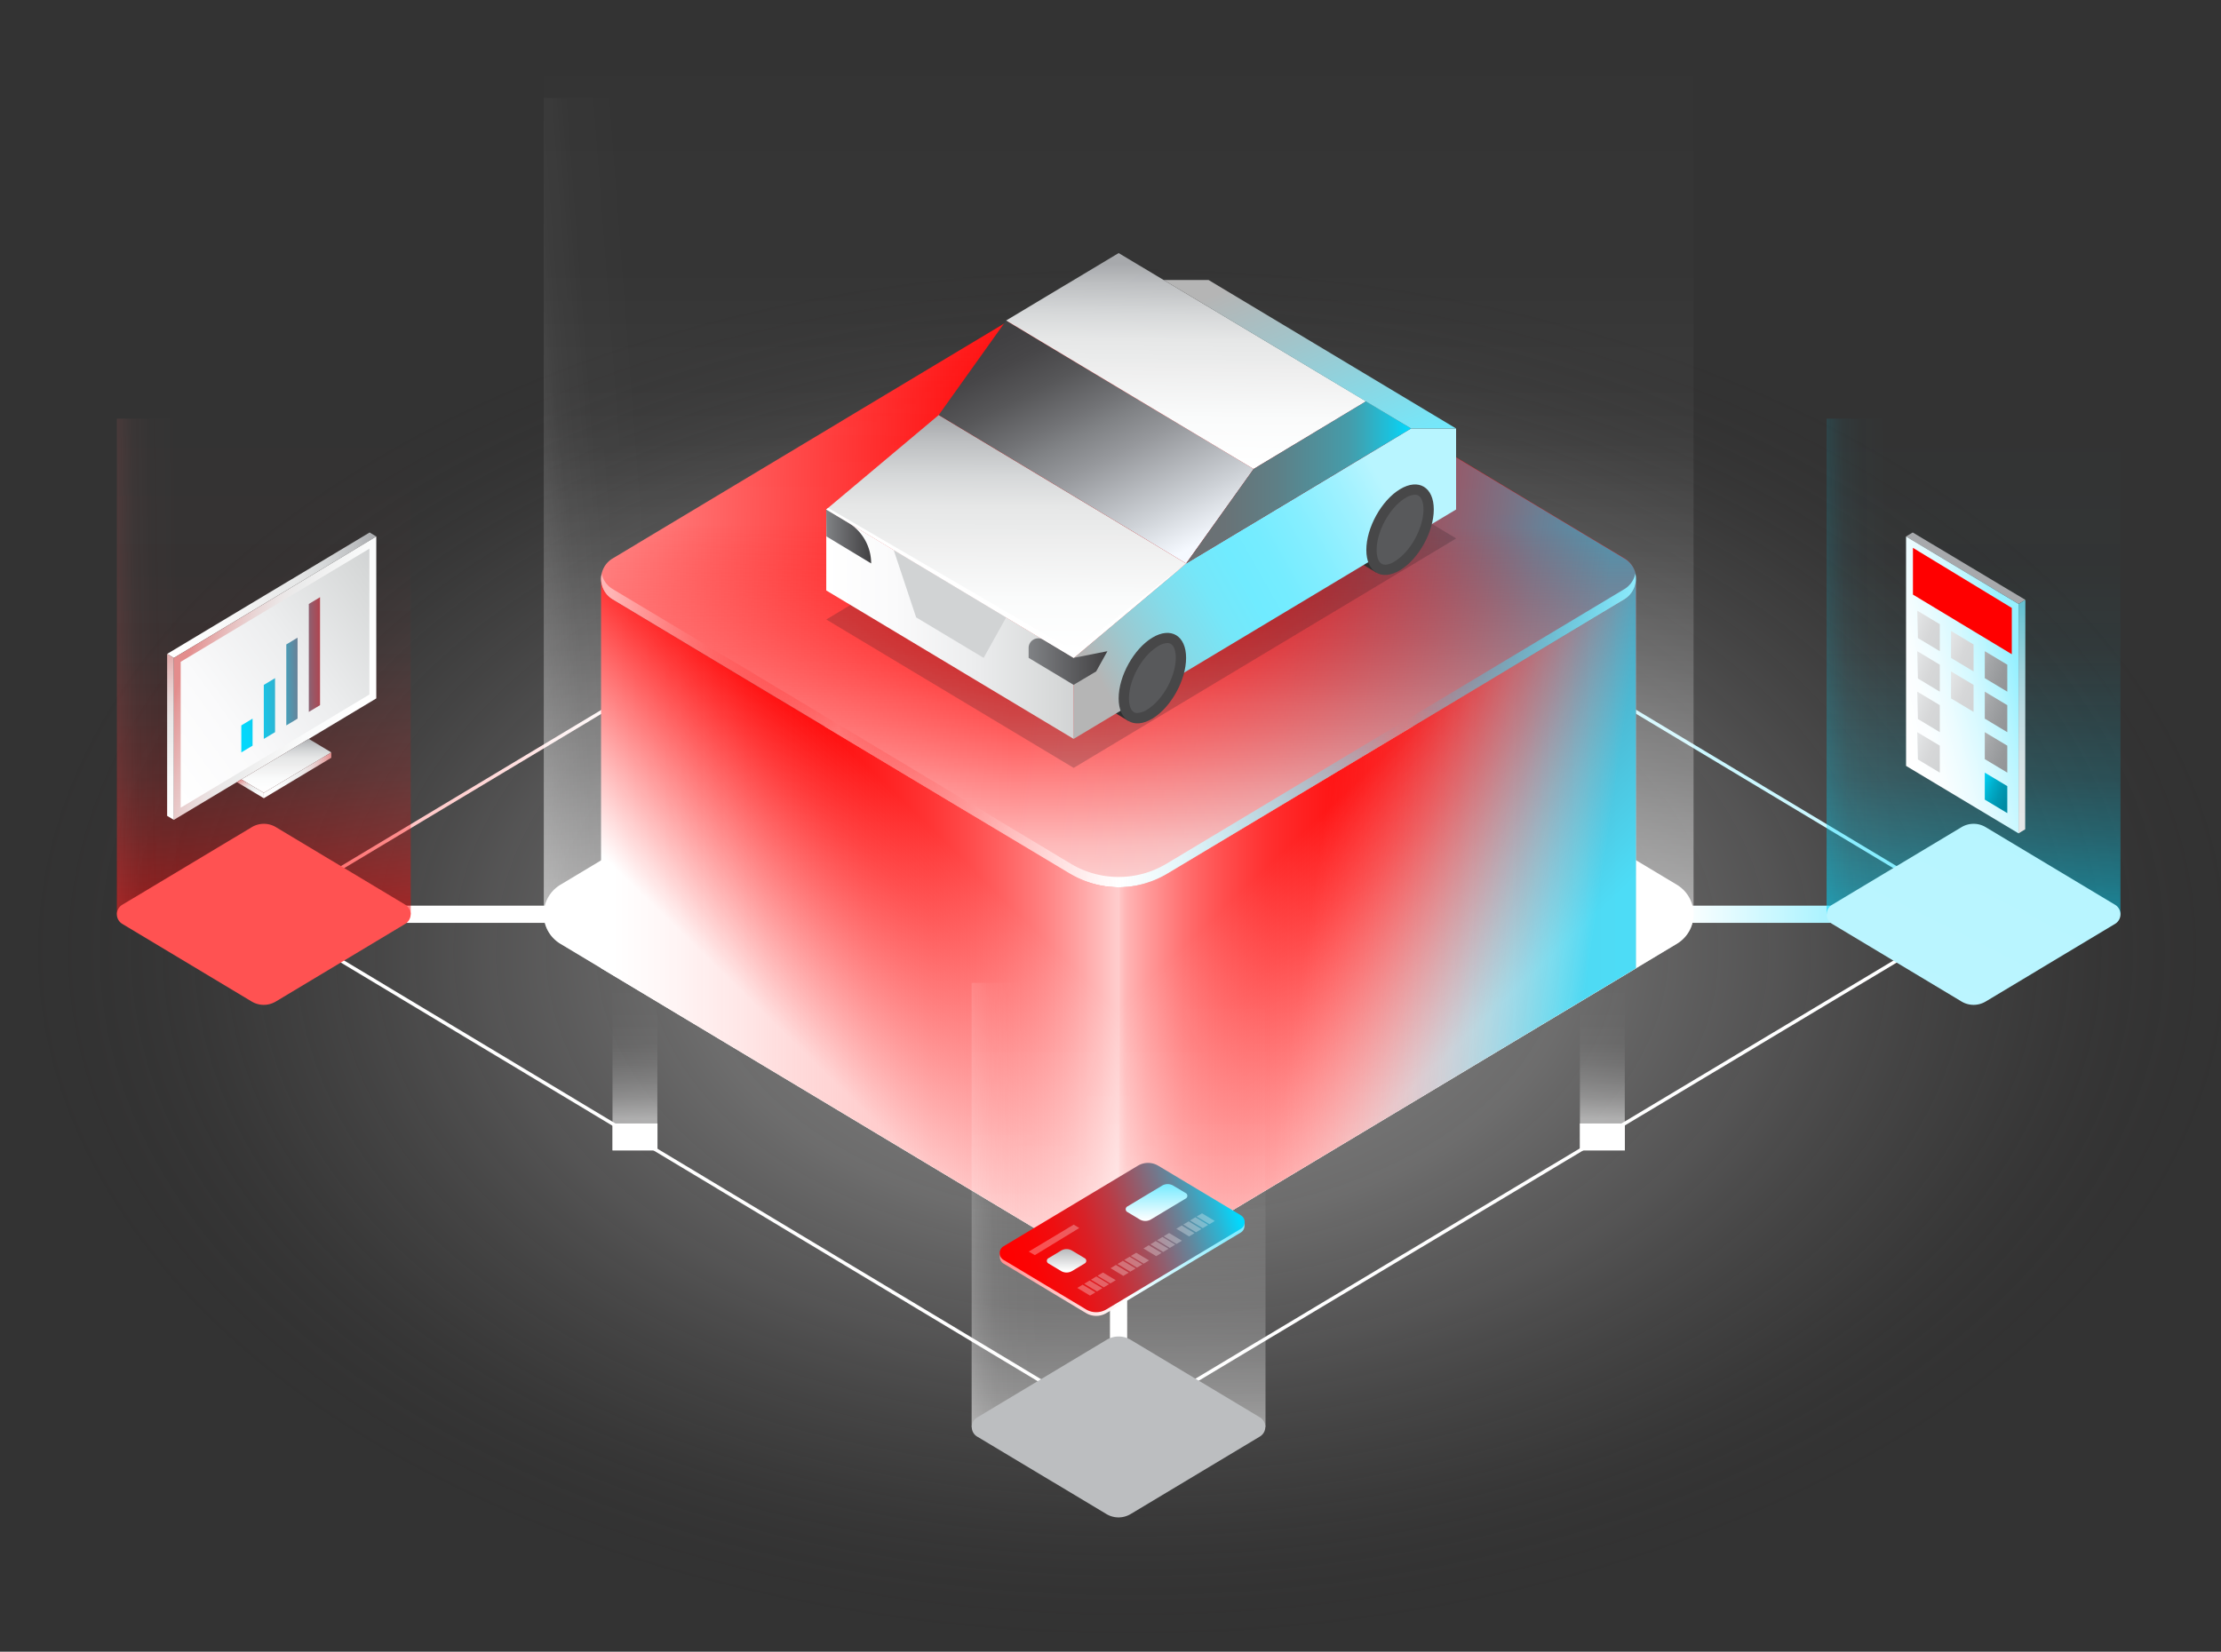 <svg xmlns="http://www.w3.org/2000/svg" xmlns:xlink="http://www.w3.org/1999/xlink" width="820.532" height="610.373" viewBox="0 0 820.532 610.373"><rect x="0" y="0" width="820.532" height="610.373" fill="#333333" stroke="none"/><defs><style>.a{fill:url(#a);}.b,.bs{fill:#fff;}.c{fill:url(#b);}.d{fill:url(#c);}.e{fill:url(#d);}.f{fill:url(#f);}.g{fill:url(#g);}.h{fill:url(#h);}.i{fill:url(#i);}.j{fill:url(#j);}.k{fill:url(#k);}.l{fill:url(#l);}.m{fill:url(#m);}.n{fill:url(#n);}.o{fill:url(#o);}.p{fill:url(#p);}.q{fill:url(#q);}.r{fill:#231f20;opacity:0.22;}.s{fill:#303030;}.t{fill:url(#r);}.u{fill:url(#s);}.v{fill:url(#t);}.w{fill:url(#u);}.x{fill:url(#v);}.y{fill:url(#w);}.z{fill:url(#x);}.aa{fill:#474748;}.ab{fill:#58595b;}.ac{fill:url(#y);}.ad{fill:url(#z);}.ae{fill:#d1d3d4;}.af{fill:url(#aa);}.ag{fill:url(#ab);}.ah{fill:url(#ac);}.ai{fill:url(#ad);}.aj{fill:url(#ae);}.ak{fill:url(#af);}.al{fill:url(#ag);}.am{fill:url(#ah);}.an{fill:url(#ai);}.ao{fill:url(#aj);}.ap{fill:url(#ak);}.aq{fill:url(#al);}.ar{fill:url(#am);}.as{fill:url(#an);}.at{fill:url(#ao);}.au{fill:url(#ap);}.av{fill:url(#aq);}.aw{fill:url(#ar);}.ax{fill:url(#as);}.ay{fill:url(#at);}.az{fill:url(#au);}.ba{fill:url(#av);}.bb{fill:url(#aw);}.bc{fill:url(#ax);}.bd{fill:url(#ay);}.be{fill:url(#az);}.bf{fill:url(#ba);}.bg{fill:url(#bb);}.bh{fill:url(#bc);}.bi{fill:url(#bd);}.bj{fill:url(#be);}.bk{fill:url(#bf);}.bl{fill:url(#bg);}.bm{fill:url(#bk);}.bn{fill:url(#bm);}.bo{fill:url(#bn);}.bp{fill:url(#bo);}.bq{fill:url(#bp);}.br{fill:url(#bq);}.bs{opacity:0.3;}</style><radialGradient id="a" cx="418.226" cy="351.644" r="547.796" gradientTransform="translate(107.118 188.481) scale(0.744 0.464)" gradientUnits="userSpaceOnUse"><stop offset="0" stop-color="#fff" stop-opacity="0.4"/><stop offset="0.2" stop-color="#f6f6f6" stop-opacity="0.38"/><stop offset="0.4" stop-color="#dddcdc" stop-opacity="0.341"/><stop offset="0.59" stop-color="#b2b0b1" stop-opacity="0.259"/><stop offset="0.79" stop-color="#757373" stop-opacity="0.149"/><stop offset="0.99" stop-color="#282425" stop-opacity="0.012"/><stop offset="1" stop-color="#231f20" stop-opacity="0"/></radialGradient><linearGradient id="b" x1="-47.14" y1="0.5" x2="48.14" y2="0.5" gradientUnits="objectBoundingBox"><stop offset="0" stop-color="#fff"/><stop offset="0.15" stop-color="#fcffff"/><stop offset="0.28" stop-color="#f1fdff"/><stop offset="0.4" stop-color="#e0faff"/><stop offset="0.52" stop-color="#c7f7ff"/><stop offset="0.63" stop-color="#a7f2ff"/><stop offset="0.74" stop-color="#80edff"/><stop offset="0.84" stop-color="#52e6ff"/><stop offset="0.95" stop-color="#1edeff"/><stop offset="1" stop-color="#00daff"/></linearGradient><linearGradient id="c" x1="0.069" y1="0.5" x2="0.931" y2="0.5" gradientUnits="objectBoundingBox"><stop offset="0" stop-color="#ffb5b5"/><stop offset="0.45" stop-color="#ffd4d4"/><stop offset="1" stop-color="#fff"/></linearGradient><linearGradient id="d" x1="0.5" y1="0.812" x2="0.5" y2="0.025" gradientUnits="objectBoundingBox"><stop offset="0" stop-color="#fff" stop-opacity="0.502"/><stop offset="0.06" stop-color="#fff" stop-opacity="0.42"/><stop offset="0.17" stop-color="#fff" stop-opacity="0.29"/><stop offset="0.29" stop-color="#fff" stop-opacity="0.188"/><stop offset="0.42" stop-color="#fff" stop-opacity="0.102"/><stop offset="0.56" stop-color="#fff" stop-opacity="0.039"/><stop offset="0.74" stop-color="#fff" stop-opacity="0.012"/><stop offset="1" stop-color="#fff" stop-opacity="0"/></linearGradient><linearGradient id="f" y1="0.5" x2="1" y2="0.5" gradientUnits="objectBoundingBox"><stop offset="0" stop-color="#fff"/><stop offset="0.94" stop-color="#abf3ff"/></linearGradient><linearGradient id="g" x1="0.5" y1="0.719" x2="0.5" y2="0.009" xlink:href="#d"/><linearGradient id="h" x1="-0.083" y1="0.563" x2="0.186" y2="0.534" gradientUnits="objectBoundingBox"><stop offset="0" stop-color="#fff" stop-opacity="0.302"/><stop offset="0.01" stop-color="#fff" stop-opacity="0.29"/><stop offset="0.15" stop-color="#fff" stop-opacity="0.188"/><stop offset="0.31" stop-color="#fff" stop-opacity="0.102"/><stop offset="0.48" stop-color="#fff" stop-opacity="0.039"/><stop offset="0.69" stop-color="#fff" stop-opacity="0.012"/><stop offset="1" stop-color="#fff" stop-opacity="0"/></linearGradient><linearGradient id="i" x1="-10.047" y1="0.563" x2="-9.778" y2="0.534" xlink:href="#h"/><linearGradient id="j" x1="0.005" y1="0.495" x2="0.995" y2="0.505" gradientUnits="objectBoundingBox"><stop offset="0" stop-color="#ff8a8a"/><stop offset="0.4" stop-color="red"/></linearGradient><linearGradient id="k" x1="0.39" y1="0.346" x2="0.638" y2="0.693" gradientUnits="objectBoundingBox"><stop offset="0" stop-color="red"/><stop offset="0.29" stop-color="#ff3c3c"/><stop offset="0.94" stop-color="#ffd3d3"/><stop offset="1" stop-color="#ffe0e0"/></linearGradient><linearGradient id="l" x1="0.613" y1="0.347" x2="0.37" y2="0.675" gradientUnits="objectBoundingBox"><stop offset="0" stop-color="red"/><stop offset="0.25" stop-color="#ff3c3c"/><stop offset="0.83" stop-color="#ffd3d3"/><stop offset="1" stop-color="#fff"/></linearGradient><linearGradient id="m" x1="0.053" y1="0.466" x2="0.969" y2="0.536" gradientUnits="objectBoundingBox"><stop offset="0" stop-color="red" stop-opacity="0"/><stop offset="0.37" stop-color="red" stop-opacity="0"/><stop offset="0.55" stop-color="#aa4955" stop-opacity="0.231"/><stop offset="0.76" stop-color="#4f97b0" stop-opacity="0.478"/><stop offset="0.92" stop-color="#16c7e9" stop-opacity="0.639"/><stop offset="1" stop-color="#00daff" stop-opacity="0.698"/></linearGradient><linearGradient id="n" x1="0.907" y1="0.581" x2="0.373" y2="0.475" gradientUnits="objectBoundingBox"><stop offset="0" stop-color="#00daff" stop-opacity="0.698"/><stop offset="1" stop-color="#fff" stop-opacity="0"/></linearGradient><linearGradient id="o" x1="0.496" y1="0.991" x2="0.504" y2="0.028" gradientUnits="objectBoundingBox"><stop offset="0" stop-color="#fff" stop-opacity="0.8"/><stop offset="0.06" stop-color="#fff2f2" stop-opacity="0.761"/><stop offset="0.16" stop-color="#ffd0d0" stop-opacity="0.651"/><stop offset="0.3" stop-color="#ff9898" stop-opacity="0.478"/><stop offset="0.46" stop-color="#ff4b4b" stop-opacity="0.239"/><stop offset="0.6" stop-color="red" stop-opacity="0"/><stop offset="0.73" stop-color="#ff0f0f" stop-opacity="0.012"/><stop offset="0.83" stop-color="#ff3f3f" stop-opacity="0.051"/><stop offset="0.92" stop-color="#ff8f8f" stop-opacity="0.11"/><stop offset="1" stop-color="#fff" stop-opacity="0.2"/></linearGradient><linearGradient id="p" x1="0.013" y1="0.5" x2="0.984" y2="0.5" gradientUnits="objectBoundingBox"><stop offset="0" stop-color="red" stop-opacity="0"/><stop offset="0.05" stop-color="#ff0909" stop-opacity="0.031"/><stop offset="0.13" stop-color="#f22" stop-opacity="0.11"/><stop offset="0.22" stop-color="#ff4b4b" stop-opacity="0.239"/><stop offset="0.32" stop-color="#ff8484" stop-opacity="0.42"/><stop offset="0.43" stop-color="#ffcdcd" stop-opacity="0.639"/><stop offset="0.5" stop-color="#fff" stop-opacity="0.8"/><stop offset="0.51" stop-color="#fff0f0" stop-opacity="0.749"/><stop offset="0.58" stop-color="#ffb1b1" stop-opacity="0.561"/><stop offset="0.65" stop-color="#ff7b7b" stop-opacity="0.388"/><stop offset="0.72" stop-color="#ff4f4f" stop-opacity="0.251"/><stop offset="0.79" stop-color="#ff2c2c" stop-opacity="0.141"/><stop offset="0.86" stop-color="#ff1414" stop-opacity="0.059"/><stop offset="0.93" stop-color="#ff0505" stop-opacity="0.02"/><stop offset="1" stop-color="red" stop-opacity="0"/></linearGradient><linearGradient id="q" x1="0.004" y1="0.485" x2="0.995" y2="0.505" gradientUnits="objectBoundingBox"><stop offset="0" stop-color="#ffb5b5"/><stop offset="0.23" stop-color="red" stop-opacity="0"/><stop offset="0.23" stop-color="#ff0505" stop-opacity="0.02"/><stop offset="0.29" stop-color="#ff5050" stop-opacity="0.31"/><stop offset="0.35" stop-color="#ff8e8e" stop-opacity="0.561"/><stop offset="0.4" stop-color="#ffbfbf" stop-opacity="0.749"/><stop offset="0.45" stop-color="#ffe2e2" stop-opacity="0.89"/><stop offset="0.49" stop-color="#fff7f7" stop-opacity="0.969"/><stop offset="0.51" stop-color="#fff"/><stop offset="0.53" stop-color="#f7feff" stop-opacity="0.969"/><stop offset="0.57" stop-color="#e2fbff" stop-opacity="0.89"/><stop offset="0.61" stop-color="#bff6ff" stop-opacity="0.749"/><stop offset="0.66" stop-color="#8fefff" stop-opacity="0.561"/><stop offset="0.71" stop-color="#51e6ff" stop-opacity="0.322"/><stop offset="0.77" stop-color="#06dbff" stop-opacity="0.02"/><stop offset="0.78" stop-color="#00daff" stop-opacity="0"/><stop offset="1" stop-color="#94efff"/></linearGradient><linearGradient id="r" x1="0.016" y1="0.695" x2="0.866" y2="0.306" gradientUnits="objectBoundingBox"><stop offset="0" stop-color="#b5b5b5"/><stop offset="0.12" stop-color="#9cc8cf"/><stop offset="0.27" stop-color="#84dbe9"/><stop offset="0.4" stop-color="#75e7f9"/><stop offset="0.51" stop-color="#70ebff"/><stop offset="0.61" stop-color="#75ecff"/><stop offset="0.74" stop-color="#85eeff"/><stop offset="0.88" stop-color="#9ef1ff"/><stop offset="1" stop-color="#b8f5ff"/></linearGradient><linearGradient id="s" y1="0.5" x2="1" y2="0.5" gradientUnits="objectBoundingBox"><stop offset="0" stop-color="#fff"/><stop offset="0.28" stop-color="#fafafb"/><stop offset="0.6" stop-color="#ecedee"/><stop offset="0.94" stop-color="#d6d8d8"/><stop offset="1" stop-color="#d1d3d4"/></linearGradient><linearGradient id="t" x1="0.497" y1="0.975" x2="0.503" y2="0.01" gradientUnits="objectBoundingBox"><stop offset="0" stop-color="#fff"/><stop offset="0.23" stop-color="#fafbfb"/><stop offset="0.49" stop-color="#ededed"/><stop offset="0.51" stop-color="#ebecec"/><stop offset="0.62" stop-color="#e6e7e7"/><stop offset="0.75" stop-color="#d6d8d9"/><stop offset="0.9" stop-color="#bdbfc1"/><stop offset="1" stop-color="#a7a9ac"/></linearGradient><linearGradient id="u" x1="0.785" y1="0.948" x2="0.218" y2="0.056" gradientUnits="objectBoundingBox"><stop offset="0" stop-color="#f5f9ff"/><stop offset="0.17" stop-color="#cdd1d6"/><stop offset="0.43" stop-color="#96989c"/><stop offset="0.55" stop-color="#808285"/><stop offset="0.62" stop-color="#727376"/><stop offset="0.77" stop-color="#575759"/><stop offset="0.9" stop-color="#474648"/><stop offset="1" stop-color="#414042"/></linearGradient><linearGradient id="v" x1="0.49" y1="0.975" x2="0.51" y2="0.051" xlink:href="#t"/><linearGradient id="w" y1="0.5" x2="1" y2="0.5" gradientUnits="objectBoundingBox"><stop offset="0" stop-color="#6d6e71"/><stop offset="0.17" stop-color="#697276"/><stop offset="0.4" stop-color="#5e7f86"/><stop offset="0.64" stop-color="#4c94a0"/><stop offset="0.73" stop-color="#449dab"/><stop offset="0.79" stop-color="#38a8ba"/><stop offset="0.92" stop-color="#18c4e1"/><stop offset="1" stop-color="#00daff"/></linearGradient><linearGradient id="x" x1="0.186" y1="0.089" x2="0.944" y2="1.081" gradientUnits="objectBoundingBox"><stop offset="0" stop-color="#b5b5b5"/><stop offset="0.34" stop-color="#a1c5cb"/><stop offset="1" stop-color="#70ebff"/></linearGradient><linearGradient id="y" y1="0.5" x2="1" y2="0.5" gradientUnits="objectBoundingBox"><stop offset="0" stop-color="#808285"/><stop offset="1" stop-color="#414042"/></linearGradient><linearGradient id="z" x1="0" y1="0.5" x2="1" y2="0.5" xlink:href="#y"/><linearGradient id="aa" x1="0.5" y1="1.008" x2="0.5" y2="0.055" gradientUnits="objectBoundingBox"><stop offset="0" stop-color="#00daff" stop-opacity="0.502"/><stop offset="0.07" stop-color="#00daff" stop-opacity="0.4"/><stop offset="0.17" stop-color="#00daff" stop-opacity="0.278"/><stop offset="0.28" stop-color="#00daff" stop-opacity="0.169"/><stop offset="0.4" stop-color="#00daff" stop-opacity="0.102"/><stop offset="0.54" stop-color="#00daff" stop-opacity="0.039"/><stop offset="0.7" stop-color="#00daff" stop-opacity="0.012"/><stop offset="1" stop-color="#00daff" stop-opacity="0"/></linearGradient><linearGradient id="ab" x1="-0.258" y1="0.539" x2="0.437" y2="0.503" gradientUnits="objectBoundingBox"><stop offset="0" stop-color="#00daff" stop-opacity="0.502"/><stop offset="0.06" stop-color="#00daff" stop-opacity="0.42"/><stop offset="0.17" stop-color="#00daff" stop-opacity="0.29"/><stop offset="0.29" stop-color="#00daff" stop-opacity="0.188"/><stop offset="0.42" stop-color="#00daff" stop-opacity="0.102"/><stop offset="0.56" stop-color="#00daff" stop-opacity="0.039"/><stop offset="0.74" stop-color="#00daff" stop-opacity="0.012"/><stop offset="1" stop-color="#00daff" stop-opacity="0"/></linearGradient><linearGradient id="ac" x1="-33.421" y1="0.539" x2="-32.725" y2="0.503" xlink:href="#ab"/><linearGradient id="ad" x1="0.5" y1="1.008" x2="0.5" y2="0.055" gradientUnits="objectBoundingBox"><stop offset="0" stop-color="red" stop-opacity="0.502"/><stop offset="0.07" stop-color="red" stop-opacity="0.4"/><stop offset="0.17" stop-color="red" stop-opacity="0.278"/><stop offset="0.28" stop-color="red" stop-opacity="0.169"/><stop offset="0.4" stop-color="red" stop-opacity="0.102"/><stop offset="0.54" stop-color="red" stop-opacity="0.039"/><stop offset="0.7" stop-color="red" stop-opacity="0.012"/><stop offset="1" stop-color="red" stop-opacity="0"/></linearGradient><linearGradient id="ae" x1="-0.258" y1="0.539" x2="0.437" y2="0.503" gradientUnits="objectBoundingBox"><stop offset="0" stop-color="red" stop-opacity="0.502"/><stop offset="0.06" stop-color="#ff1616" stop-opacity="0.42"/><stop offset="0.17" stop-color="#ff3b3b" stop-opacity="0.29"/><stop offset="0.29" stop-color="#ff5a5a" stop-opacity="0.188"/><stop offset="0.42" stop-color="#ff7171" stop-opacity="0.102"/><stop offset="0.56" stop-color="#ff8282" stop-opacity="0.039"/><stop offset="0.74" stop-color="#ff8c8c" stop-opacity="0.012"/><stop offset="1" stop-color="#ff8f8f" stop-opacity="0"/></linearGradient><linearGradient id="af" x1="-10.144" y1="0.539" x2="-9.448" y2="0.503" xlink:href="#ae"/><linearGradient id="ag" x1="0.5" y1="1.008" x2="0.5" y2="0.055" gradientUnits="objectBoundingBox"><stop offset="0" stop-color="#fff" stop-opacity="0.502"/><stop offset="0.07" stop-color="#fff" stop-opacity="0.4"/><stop offset="0.17" stop-color="#fff" stop-opacity="0.278"/><stop offset="0.28" stop-color="#fff" stop-opacity="0.169"/><stop offset="0.4" stop-color="#fff" stop-opacity="0.102"/><stop offset="0.54" stop-color="#fff" stop-opacity="0.039"/><stop offset="0.7" stop-color="#fff" stop-opacity="0.012"/><stop offset="1" stop-color="#fff" stop-opacity="0"/></linearGradient><linearGradient id="ah" x1="-0.229" y1="0.542" x2="0.44" y2="0.503" xlink:href="#d"/><linearGradient id="ai" x1="-21.752" y1="0.542" x2="-21.083" y2="0.503" xlink:href="#d"/><radialGradient id="aj" cx="62.258" cy="121.946" r="114.472" gradientTransform="translate(10.931 -45.055) scale(0.616 0.616)" gradientUnits="userSpaceOnUse"><stop offset="0" stop-color="#fff"/><stop offset="0.18" stop-color="#fffcfc"/><stop offset="0.33" stop-color="#fff1f1"/><stop offset="0.48" stop-color="#ffe0e0"/><stop offset="0.61" stop-color="#ffc7c7"/><stop offset="0.74" stop-color="#ffa7a7"/><stop offset="0.87" stop-color="#ff8181"/><stop offset="0.99" stop-color="#ff5454"/><stop offset="1" stop-color="#ff5252"/></radialGradient><radialGradient id="ak" cx="179.315" cy="121.545" r="107.327" gradientTransform="translate(-133.62 -45.205) scale(0.616 0.616)" xlink:href="#b"/><radialGradient id="al" cx="120.698" cy="156.507" r="95.743" gradientTransform="translate(-61.384 -88.953) scale(0.616 0.616)" gradientUnits="userSpaceOnUse"><stop offset="0" stop-color="#fff"/><stop offset="0.27" stop-color="#fcfcfc"/><stop offset="0.5" stop-color="#f1f2f2"/><stop offset="0.72" stop-color="#e0e1e2"/><stop offset="0.92" stop-color="#c7c9cb"/><stop offset="1" stop-color="#bcbec0"/></radialGradient><linearGradient id="am" x1="0" y1="0.5" x2="1" y2="0.5" xlink:href="#t"/><linearGradient id="an" x1="0.87" y1="0.677" x2="0.118" y2="0.317" gradientUnits="objectBoundingBox"><stop offset="0" stop-color="#fff"/><stop offset="0.23" stop-color="#fafbfb"/><stop offset="0.49" stop-color="#ededed"/><stop offset="0.51" stop-color="#ebecec"/><stop offset="0.6" stop-color="#ebe7e7"/><stop offset="0.71" stop-color="#e9d7d7"/><stop offset="0.83" stop-color="#e7bebe"/><stop offset="0.96" stop-color="#e49b9b"/><stop offset="1" stop-color="#e38d8d"/></linearGradient><linearGradient id="ao" x1="0.01" y1="0.99" x2="1.001" y2="-0.001" xlink:href="#s"/><linearGradient id="ap" x1="0.5" y1="0.987" x2="0.5" y2="0.028" gradientUnits="objectBoundingBox"><stop offset="0" stop-color="#fff"/><stop offset="0.23" stop-color="#fafbfb"/><stop offset="0.49" stop-color="#ededed"/><stop offset="0.51" stop-color="#ebecec"/><stop offset="0.62" stop-color="#eae7e7"/><stop offset="0.77" stop-color="#e8d7d7"/><stop offset="0.92" stop-color="#e5bebe"/><stop offset="1" stop-color="#e3afaf"/></linearGradient><linearGradient id="aq" x1="0.503" y1="0.96" x2="0.496" y2="-0.016" xlink:href="#t"/><linearGradient id="ar" x1="0.936" y1="0.98" x2="0.16" y2="0" xlink:href="#an"/><linearGradient id="as" x1="0" y1="0.5" x2="1" y2="0.5" xlink:href="#an"/><linearGradient id="at" x1="-6.871" y1="1.548" x2="2.73" y2="0.183" gradientUnits="objectBoundingBox"><stop offset="0" stop-color="#00daff"/><stop offset="0.11" stop-color="#05d6fa"/><stop offset="0.23" stop-color="#13caec"/><stop offset="0.36" stop-color="#29b7d6"/><stop offset="0.5" stop-color="#4a9bb5"/><stop offset="0.64" stop-color="#73788c"/><stop offset="0.79" stop-color="#a54d5a"/><stop offset="0.93" stop-color="#e01a1f"/><stop offset="1" stop-color="red"/></linearGradient><linearGradient id="au" x1="-4.584" y1="1.447" x2="4.713" y2="-0.285" xlink:href="#at"/><linearGradient id="av" x1="-2.379" y1="1.275" x2="6.456" y2="-1.103" xlink:href="#at"/><linearGradient id="aw" x1="-0.336" y1="0.904" x2="7.599" y2="-2.939" xlink:href="#at"/><linearGradient id="ax" x1="-37.92" y1="0.5" x2="-36.92" y2="0.5" xlink:href="#t"/><linearGradient id="ay" x1="0.083" y1="0.769" x2="0.875" y2="0.258" gradientUnits="objectBoundingBox"><stop offset="0" stop-color="#fff"/><stop offset="0.18" stop-color="#fafeff"/><stop offset="0.38" stop-color="#ecfcff"/><stop offset="0.6" stop-color="#d6f9ff"/><stop offset="0.82" stop-color="#b6f5ff"/><stop offset="1" stop-color="#96f0ff"/></linearGradient><linearGradient id="az" x1="-45.615" y1="1.038" x2="-44.764" y2="-0.049" xlink:href="#at"/><linearGradient id="ba" x1="-679.81" y1="0.987" x2="-679.81" y2="0.028" gradientUnits="objectBoundingBox"><stop offset="0" stop-color="#e6e7e8"/><stop offset="0.16" stop-color="#e1e6e7"/><stop offset="0.34" stop-color="#d3e2e5"/><stop offset="0.53" stop-color="#bddbe1"/><stop offset="0.73" stop-color="#9dd1db"/><stop offset="0.94" stop-color="#74c5d3"/><stop offset="1" stop-color="#66c1d1"/></linearGradient><linearGradient id="bb" x1="1.095" y1="0.947" x2="-0.098" y2="0.038" gradientUnits="objectBoundingBox"><stop offset="0" stop-color="#d1d3d4"/><stop offset="0.44" stop-color="#d6d7d8"/><stop offset="0.93" stop-color="#e3e5e6"/><stop offset="1" stop-color="#e6e7e8"/></linearGradient><linearGradient id="bc" x1="1.089" y1="0.95" x2="-0.102" y2="0.04" xlink:href="#bb"/><linearGradient id="bd" x1="1.089" y1="0.95" x2="-0.102" y2="0.04" gradientUnits="objectBoundingBox"><stop offset="0" stop-color="#929496"/><stop offset="0.34" stop-color="#97999b"/><stop offset="0.74" stop-color="#a4a6a8"/><stop offset="1" stop-color="#b2b4b5"/></linearGradient><linearGradient id="be" x1="1.095" y1="0.948" x2="-0.098" y2="0.037" xlink:href="#bb"/><linearGradient id="bf" x1="1.089" y1="0.95" x2="-0.102" y2="0.04" xlink:href="#bb"/><linearGradient id="bg" x1="1.089" y1="0.949" x2="-0.102" y2="0.04" xlink:href="#bd"/><linearGradient id="bk" x1="1.095" y1="0.947" x2="-0.098" y2="0.037" xlink:href="#bb"/><linearGradient id="bm" x1="1.089" y1="0.95" x2="-0.102" y2="0.04" gradientUnits="objectBoundingBox"><stop offset="0" stop-color="#0089a1"/><stop offset="0.19" stop-color="#008da6"/><stop offset="0.41" stop-color="#0099b4"/><stop offset="0.63" stop-color="#00adca"/><stop offset="0.87" stop-color="#00c8ea"/><stop offset="1" stop-color="#00daff"/></linearGradient><linearGradient id="bn" y1="0.499" x2="1" y2="0.499" gradientUnits="objectBoundingBox"><stop offset="0" stop-color="#ff8f8f"/><stop offset="0.49" stop-color="#fffbfb"/><stop offset="0.51" stop-color="#fff"/><stop offset="1" stop-color="#7aebff"/></linearGradient><linearGradient id="bo" x1="0.015" y1="0.596" x2="0.986" y2="0.404" gradientUnits="objectBoundingBox"><stop offset="0" stop-color="red"/><stop offset="0.11" stop-color="#fb0404"/><stop offset="0.24" stop-color="#ee0f11"/><stop offset="0.37" stop-color="#d82127"/><stop offset="0.5" stop-color="#ba3b45"/><stop offset="0.63" stop-color="#925d6d"/><stop offset="0.77" stop-color="#63869c"/><stop offset="0.91" stop-color="#2bb5d4"/><stop offset="1" stop-color="#00daff"/></linearGradient><linearGradient id="bp" x1="0.5" y1="0.983" x2="0.5" y2="0.028" gradientUnits="objectBoundingBox"><stop offset="0" stop-color="#fff"/><stop offset="1" stop-color="#7aebff"/></linearGradient><linearGradient id="bq" x1="0.5" y1="0.953" x2="0.5" y2="0.05" gradientUnits="objectBoundingBox"><stop offset="0.02" stop-color="#fff"/><stop offset="1" stop-color="#bcbec0"/></linearGradient></defs><rect class="a" width="820.532" height="610.373"/><g transform="translate(117.913 250.071)"><rect class="b" width="1.272" height="339.317" transform="matrix(0.515, -0.857, 0.857, 0.515, 0.001, 100.813)"/><rect class="b" width="334.383" height="1.272" transform="translate(311.623 266.652) rotate(-30.93)"/><rect class="c" width="1.272" height="140.551" transform="translate(469.564 3.522) rotate(-59.03)"/><rect class="d" width="145.371" height="1.272" transform="translate(0 74.806) rotate(-30.97)"/><rect class="b" width="16.62" height="9.969" transform="translate(465.756 165.097)"/><rect class="b" width="16.62" height="9.969" transform="translate(108.37 165.097)"/><rect class="e" width="16.569" height="61.877" transform="translate(108.37 113.126)"/><rect class="e" width="16.569" height="61.877" transform="translate(465.782 113.126)"/></g><g transform="translate(105.722 11.355)"><rect class="b" width="6.358" height="92.281" transform="translate(304.347 448.663)"/><rect class="f" width="56.828" height="6.358" transform="translate(515.346 323.32)"/><rect class="b" width="99.821" height="6.358" transform="translate(0 323.32)"/><path class="g" d="M164.129,346.327,353.345,459.856a33.062,33.062,0,0,0,34.028,0L576.589,346.327a12.589,12.589,0,0,0,6.167-10.9V8.93H158v326.5a12.589,12.589,0,0,0,6.129,10.9Z" transform="translate(-62.807 -8.93)"/><rect class="h" width="212.384" height="301.664" transform="translate(95.155 24.822)"/><rect class="i" width="212.384" height="301.664" transform="translate(519.949 326.499) rotate(180)"/></g><g transform="translate(200.87 208.701)"><path class="b" d="M387.383,417.7,576.6,304.174a12.716,12.716,0,0,0,0-21.808L387.383,168.837a33.062,33.062,0,0,0-34.028,0L164.139,282.366a12.716,12.716,0,0,0,0,21.808L353.354,417.7A33.062,33.062,0,0,0,387.383,417.7Z" transform="translate(-157.965 -164.123)"/></g><g transform="translate(222.063 99.869)"><path class="j" d="M383.517,301.658,552.642,200.183a8.9,8.9,0,0,0,0-15.259L383.517,83.436a34.334,34.334,0,0,0-35.351,0l-169.251,101.6a8.812,8.812,0,0,0,0,15.119l169.251,101.5A34.334,34.334,0,0,0,383.517,301.658Z" transform="translate(-174.631 -78.537)"/></g><g transform="translate(222.061 213.86)"><path class="k" d="M516.11,168.23a8.812,8.812,0,0,1-4.3,7.63L342.675,277.3a34.333,34.333,0,0,1-17.675,4.9V421.306a33.056,33.056,0,0,0,17.009-4.714L516.136,312.113V168.23Z" transform="translate(-133.787 -168.166)"/><path class="l" d="M348.167,277.31,178.915,175.81a8.774,8.774,0,0,1-4.285-7.63h0V312.114L348.841,416.6a33.062,33.062,0,0,0,17,4.718v-139.1a34.333,34.333,0,0,1-17.675-4.908Z" transform="translate(-174.63 -168.18)"/></g><g transform="translate(222.097 99.96)"><path class="m" d="M383.485,301.638,552.761,200.113a8.787,8.787,0,0,0,0-15.069L383.485,83.493a34.333,34.333,0,0,0-35.3,0L178.908,185.082a8.736,8.736,0,0,0,0,14.992L348.185,301.638A34.333,34.333,0,0,0,383.485,301.638Z" transform="translate(-174.658 -78.609)"/><path class="n" d="M516.11,168.23a8.812,8.812,0,0,1-4.3,7.63L342.675,277.3a34.333,34.333,0,0,1-17.675,4.9V421.306a33.056,33.056,0,0,0,17.009-4.714L516.136,312.113V168.23Z" transform="translate(-133.823 -54.267)"/></g><g transform="translate(222.126 100.231)"><path class="o" d="M384.343,301.084l168.412-101a8.812,8.812,0,0,0,0-15.119L384.343,83.944a36.025,36.025,0,0,0-37.029,0L178.965,184.961a8.812,8.812,0,0,0,0,15.119l168.349,101a35.974,35.974,0,0,0,37.029,0Z" transform="translate(-174.681 -78.822)"/></g><g transform="translate(222.061 212.003)"><path class="p" d="M556.953,168.244a8.812,8.812,0,0,1-4.3,7.63L383.518,277.31a34.334,34.334,0,0,1-35.351,0L178.915,175.81a8.774,8.774,0,0,1-4.285-7.63h0V312.114L348.841,416.6a33.062,33.062,0,0,0,34.028,0L556.991,312.126V168.244Z" transform="translate(-174.63 -166.323)"/><path class="q" d="M552.652,172.43,383.515,273.891a34.333,34.333,0,0,1-35.351,0l-169.251-101.5a8.672,8.672,0,0,1-4.056-5.659,8.774,8.774,0,0,0,4.056,9.473l169.251,101.5a34.334,34.334,0,0,0,35.351,0L552.64,176.232a8.9,8.9,0,0,0,4.082-9.512,8.761,8.761,0,0,1-4.069,5.71Z" transform="translate(-174.627 -166.72)"/></g><g transform="translate(305.263 144.112)"><path class="r" d="M331.451,252.978l141.314-84.791L381.3,113.33,240.06,198.146Z" transform="translate(-240.06 -113.33)"/></g><g transform="translate(305.25 93.514)"><path class="s" d="M402.51,169.055l-12.5-7.49,8.342-4.985Z" transform="translate(-199.319 -50.985)"/><path class="s" d="M330.617,212.245l-12.487-7.49,8.342-4.985Z" transform="translate(-218.843 -39.255)"/><path class="t" d="M311.93,239.232V209.311l41.556-34.906,68.438-41.035,14.662-8.85h16.633v29.934Z" transform="translate(-220.527 -59.693)"/><path class="u" d="M331.453,202.917l-91.4-54.857v29.921l91.4,54.857Z" transform="translate(-240.05 -53.3)"/><path class="v" d="M240.05,155.516l41.556-34.906,91.4,54.857-41.556,34.906Z" transform="translate(-240.05 -60.755)"/><path class="w" d="M364.133,182.928l24.924-34.918L297.641,93.14,272.73,128.071" transform="translate(-231.174 -68.216)"/><path class="x" d="M292.32,98.464l91.416,54.87,41.556-25.025L333.876,73.54Z" transform="translate(-225.853 -73.54)"/><path class="y" d="M427.71,126.668,411.09,116.61l-41.556,25.025L344.61,176.554Z" transform="translate(-211.65 -61.842)"/><path class="z" d="M446.116,136.237,354.687,81.38H338.08l91.4,54.857Z" transform="translate(-213.424 -71.411)"/><path class="aa" d="M337.462,185.675C330.608,189.8,325,199.892,325,208.119s5.608,11.61,12.462,7.49,12.462-14.217,12.462-22.444S344.316,181.555,337.462,185.675Z" transform="translate(-216.977 -43.56)"/><path class="ab" d="M331.115,212.747c-2.81,0-3.115-3.815-3.115-5.43,0-6.93,4.858-15.717,10.618-19.176a7.1,7.1,0,0,1,3.56-1.272c2.81,0,3.116,3.815,3.116,5.443,0,6.943-4.858,15.73-10.605,19.176a7.045,7.045,0,0,1-3.573,1.208Z" transform="translate(-216.162 -42.758)"/><path class="aa" d="M409.422,142.536c-6.854,4.12-12.462,14.229-12.462,22.457s5.608,11.6,12.462,7.49,12.462-14.217,12.462-22.457S416.276,138.416,409.422,142.536Z" transform="translate(-197.432 -55.278)"/><path class="ab" d="M403.075,169.606c-2.81,0-3.115-3.815-3.115-5.43,0-6.943,4.858-15.73,10.605-19.189a7.044,7.044,0,0,1,3.573-1.208c2.81,0,3.115,3.815,3.115,5.43,0,6.943-4.87,15.73-10.618,19.176a7.1,7.1,0,0,1-3.561,1.272Z" transform="translate(-196.617 -54.462)"/><path class="ac" d="M240.05,148.06l8.049,4.819a17.637,17.637,0,0,1,8.545,15.107h0L240.114,158Z" transform="translate(-240.05 -53.3)"/><path class="ad" d="M304.254,186.01l11.2,6.714,12.5-2.467-4.158,7.477-8.342,4.959-16.607-9.982v-3.65a3.561,3.561,0,0,1,5.4-3.052Z" transform="translate(-224.079 -43.132)"/><path class="ae" d="M259.64,159.82l41.569,24.911L292.88,199.7l-24.936-14.967Z" transform="translate(-234.729 -50.105)"/><path class="b" d="M240.05,148.185l91.378,54.832,41.582-34.88-41.556,32.388-90.7-52.924Z" transform="translate(-240.05 -53.424)"/></g><g transform="translate(43.184 145.892)"><rect class="af" width="108.557" height="191.988" transform="translate(631.647)"/><rect class="ag" width="54.272" height="183.163" transform="translate(631.647 8.812)"/><rect class="ah" width="54.272" height="183.163" transform="translate(685.932 8.812)"/><rect class="ai" width="108.557" height="191.988"/><rect class="aj" width="54.272" height="183.163" transform="translate(0 8.812)"/><rect class="ak" width="54.272" height="183.163" transform="translate(54.272 8.812)"/><rect class="al" width="108.557" height="172.036" transform="translate(315.792 209.409)"/><rect class="am" width="54.272" height="164.14" transform="translate(315.792 217.306)"/><rect class="an" width="54.272" height="164.14" transform="translate(370.064 217.306)"/></g><g transform="translate(43.178 304.428)"><path class="ao" d="M140.509,269.307l-47.8-28.675a8.672,8.672,0,0,0-8.9,0L35.97,269.307a4.12,4.12,0,0,0,0,7.083l47.8,28.688a8.673,8.673,0,0,0,8.9,0l47.8-28.688a4.133,4.133,0,0,0,.038-7.083Z" transform="translate(-33.956 -239.403)"/><path class="ap" d="M637.231,269.307l-47.8-28.675a8.673,8.673,0,0,0-8.9,0l-47.8,28.675a4.12,4.12,0,0,0,0,7.083l47.8,28.688a8.673,8.673,0,0,0,8.9,0l47.8-28.687a4.12,4.12,0,0,0,0-7.083Z" transform="translate(100.97 -239.403)"/><path class="aq" d="M388.841,418.31l-47.8-28.688a8.672,8.672,0,0,0-8.9,0l-47.8,28.688a4.12,4.12,0,0,0,0,7.083L332.1,454.017a8.672,8.672,0,0,0,8.9,0l47.8-28.675a4.133,4.133,0,0,0,.038-7.032Z" transform="translate(33.504 -198.936)"/></g><g transform="translate(61.749 196.769)"><path class="ar" d="M48.56,199.615l74.8-44.875,2.467,1.475L51.027,201.1Z" transform="translate(-48.56 -154.74)"/><path class="as" d="M50.5,200.788V260.63l49.873-29.921L125.3,215.742V155.9Z" transform="translate(-48.033 -154.425)"/><path class="at" d="M52.5,201.263l69.71-41.823v53.9L52.5,255.167Z" transform="translate(-47.49 -153.463)"/><path class="au" d="M48.56,190.03v59.842l2.467,1.488V191.518Z" transform="translate(-48.56 -145.155)"/><path class="av" d="M103.35,219.715,78.414,234.669l-8.3-4.985L95.046,214.73Z" transform="translate(-42.707 -138.446)"/><path class="aw" d="M78.767,233.458l-9.957-5.977,1.653-.992,8.3,4.985Z" transform="translate(-43.06 -135.252)"/><path class="ax" d="M101.576,218.65v1.984L76.64,235.588V233.6Z" transform="translate(-40.933 -137.381)"/><path class="ay" d="M93.865,173.55v39.89l-4.145,2.492v-39.89Z" transform="translate(-37.38 -149.631)"/><path class="az" d="M87.338,185.31v29.921l-4.158,2.505V187.815Z" transform="translate(-39.157 -146.437)"/><path class="ba" d="M80.8,197.08v19.952l-4.158,2.492V199.572Z" transform="translate(-40.933 -143.24)"/><path class="bb" d="M74.268,208.84v9.982l-4.158,2.492v-9.969Z" transform="translate(-42.707 -140.046)"/></g><g transform="translate(704.18 196.769)"><path class="bc" d="M597.844,179.638l-41.607-24.9-2.467,1.475,41.556,24.936Z" transform="translate(-553.77 -154.74)"/><path class="bd" d="M553.77,240.678V155.9l41.607,24.974-.051,84.74Z" transform="translate(-553.77 -154.425)"/><path class="be" d="M592.291,181.412l-36.521-22.2v17.268l36.521,22.037Z" transform="translate(-553.227 -153.526)"/><path class="bf" d="M588.968,174.32l-.064,84.8-2.454,1.488V175.833Z" transform="translate(-544.894 -149.422)"/><path class="bg" d="M557.03,177.47l.229,10.109,8.087,4.858v-9.982Z" transform="translate(-552.885 -148.566)"/><path class="bh" d="M566.84,183.35v9.982l8.316,4.985v-9.969Z" transform="translate(-550.22 -146.969)"/><path class="bi" d="M576.64,189.24v9.969l8.316,4.985v-9.969Z" transform="translate(-547.558 -145.369)"/><path class="bj" d="M557.03,189.24l.229,10.1,8.087,4.858v-9.969Z" transform="translate(-552.885 -145.369)"/><path class="bk" d="M566.84,195.12v9.969l8.316,4.985V200.1Z" transform="translate(-550.22 -143.772)"/><path class="bl" d="M576.64,201v9.969l8.316,5v-9.982Z" transform="translate(-547.558 -142.175)"/><path class="bg" d="M557.03,201l.229,10.109,8.087,4.858v-9.982Z" transform="translate(-552.885 -142.175)"/><path class="bh" d="M566.84,206.88v9.982l8.316,4.985v-9.969Z" transform="translate(-550.22 -140.578)"/><path class="bi" d="M576.64,212.77v9.969l8.316,4.985v-9.969Z" transform="translate(-547.558 -138.978)"/><path class="bm" d="M557.03,212.77l.229,10.1,8.087,4.858v-9.969Z" transform="translate(-552.885 -138.978)"/><path class="bk" d="M566.84,218.65v9.969l8.316,4.985v-9.969Z" transform="translate(-550.22 -137.381)"/><path class="bn" d="M576.64,224.53V234.5l8.316,4.985v-9.969Z" transform="translate(-547.558 -135.784)"/></g><g transform="translate(369.32 429.735)"><path class="bo" d="M290.48,366.423v1.564a2.9,2.9,0,0,0,1.424,2.543l30.4,18.248a7.324,7.324,0,0,0,7.553,0l49.593-29.73a2.886,2.886,0,0,0,1.424-2.543h0V355.08Z" transform="translate(-290.422 -333.291)"/><path class="bp" d="M291.917,373.823l30.4,18.248a7.324,7.324,0,0,0,7.553,0l49.593-29.73a2.925,2.925,0,0,0,0-5.086l-30.43-18.26a7.325,7.325,0,0,0-7.553,0L291.891,368.75a2.925,2.925,0,0,0,.025,5.074Z" transform="translate(-290.435 -337.945)"/><path class="bq" d="M344.649,344.695l4.6,2.734a1.157,1.157,0,0,1,0,2L336.4,357.144a4.069,4.069,0,0,1-4.2,0l-4.578-2.747a1.17,1.17,0,0,1,0-2.009l12.831-7.693a4.056,4.056,0,0,1,4.2,0Z" transform="translate(-280.489 -336.271)"/><path class="br" d="M313.471,363.56l4.7,2.823a1.094,1.094,0,0,1,0,1.882l-4.7,2.823a4.006,4.006,0,0,1-4.095,0l-4.692-2.823a1.094,1.094,0,0,1,0-1.882l4.692-2.823A4.005,4.005,0,0,1,313.471,363.56Z" transform="translate(-286.71 -331.141)"/><path class="bs" d="M298.87,365.849l16.62-9.969,2.06,1.259-16.416,10.02Z" transform="translate(-288.143 -333.074)"/><path class="bs" d="M312.98,374.535l1.984-1.2,4.73,2.836-2,1.2Z" transform="translate(-284.311 -328.332)"/><path class="bs" d="M315,373.325l1.984-1.2,4.73,2.836-2,1.2Z" transform="translate(-283.762 -328.66)"/><path class="bs" d="M316.95,372.145l1.984-1.2,4.73,2.836-1.984,1.2Z" transform="translate(-283.233 -328.981)"/><path class="bs" d="M318.87,371l2-1.2,4.73,2.836-2,1.2Z" transform="translate(-282.711 -329.293)"/><path class="bs" d="M322.65,368.8l1.984-1.2,4.73,2.836-2,1.2Z" transform="translate(-281.684 -329.891)"/><path class="bs" d="M324.66,367.585l2-1.2,4.718,2.836-1.984,1.2Z" transform="translate(-281.138 -330.219)"/><path class="bs" d="M326.62,366.393l1.984-1.183,4.73,2.836-2,1.2Z" transform="translate(-280.606 -330.54)"/><path class="bs" d="M328.54,365.255l2-1.2,4.718,2.836-1.984,1.2Z" transform="translate(-280.085 -330.852)"/><path class="bs" d="M332.2,363.065l1.984-1.2,4.73,2.836-2,1.2Z" transform="translate(-279.091 -331.447)"/><path class="bs" d="M334.21,361.855l2-1.2,4.73,2.836-2,1.2Z" transform="translate(-278.545 -331.776)"/><path class="bs" d="M336.17,360.663l1.984-1.183,4.73,2.823-2,1.208Z" transform="translate(-278.012 -332.096)"/><path class="bs" d="M338.09,359.525l2-1.2,4.73,2.836-2,1.2Z" transform="translate(-277.491 -332.409)"/><path class="bs" d="M341.75,357.323l2-1.183,4.73,2.823-2,1.208Z" transform="translate(-276.497 -333.003)"/><path class="bs" d="M343.77,356.113l2-1.183,4.718,2.823-1.984,1.208Z" transform="translate(-275.948 -333.332)"/><path class="bs" d="M345.73,354.935l1.984-1.2,4.73,2.836-2,1.2Z" transform="translate(-275.416 -333.655)"/><path class="bs" d="M347.65,353.783l2-1.183,4.718,2.823-1.984,1.2Z" transform="translate(-274.894 -333.965)"/></g></svg>